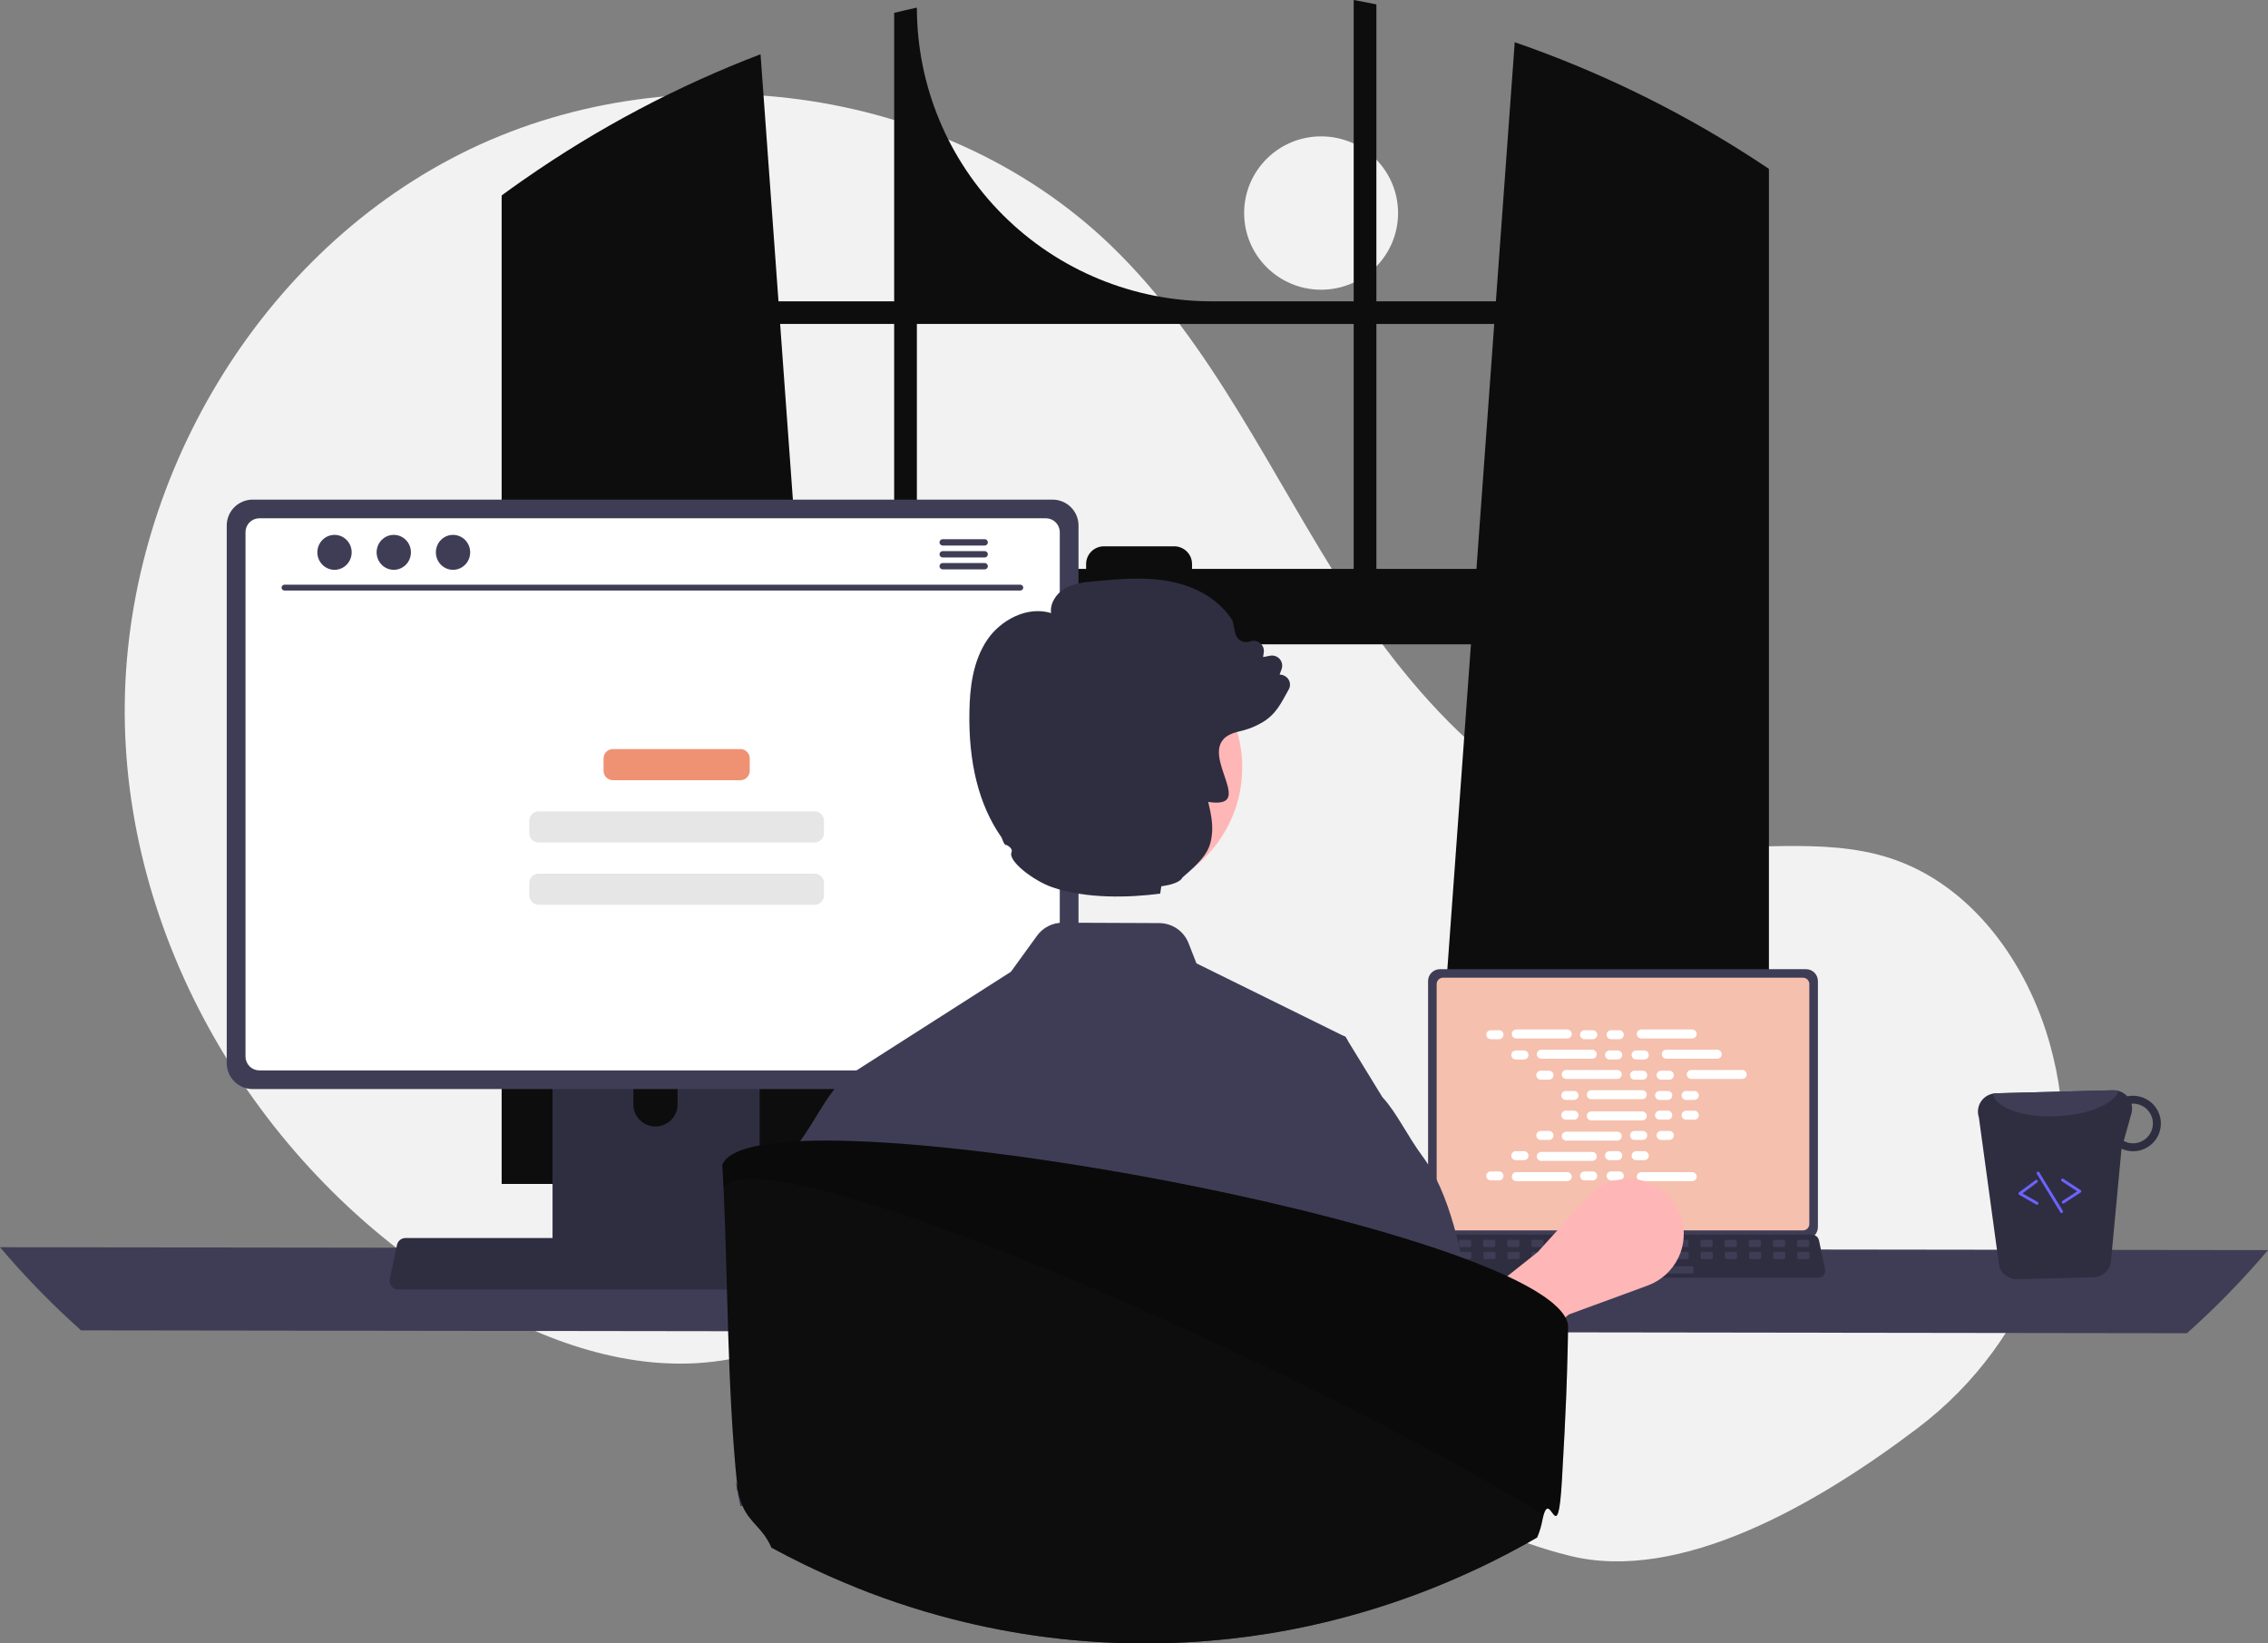 <svg width="305" height="221" viewBox="0 0 305 221" fill="none" xmlns="http://www.w3.org/2000/svg">
<rect x="0" y="0" width="305" height="221" fill="#808080" stroke="none"/>
<g clip-path="url(#clip0_7_120)">
<path d="M177.662 38.96C183.378 38.96 188.012 34.343 188.012 28.648C188.012 22.953 183.378 18.337 177.662 18.337C171.946 18.337 167.312 22.953 167.312 28.648C167.312 34.343 171.946 38.96 177.662 38.96Z" fill="#F2F2F2"/>
<path d="M257.952 191.995C273.336 180.321 280.684 160.704 276.084 141.99C275.97 141.525 275.849 141.061 275.722 140.598C272.672 129.49 265.127 118.933 254.131 115.384C244.897 112.403 234.819 114.695 225.186 113.51C206.277 111.183 191.616 95.941 181.301 79.981C170.986 64.022 163.058 46.157 149.352 32.973C126.758 11.24 89.903 6.561 61.891 20.707C33.878 34.854 16.035 66.239 16.796 97.518C17.556 128.798 36.195 158.703 63.263 174.57C73.207 180.399 84.708 184.528 96.154 183.083C106.085 181.829 115.109 176.513 124.993 174.934C140.534 172.453 155.976 179.453 169.417 187.611C182.859 195.768 195.843 205.437 211.117 209.219C225.949 212.891 244.323 202.336 257.952 191.995Z" fill="#F2F2F2"/>
<path d="M235.848 21.364C235.511 21.14 235.17 20.928 234.832 20.711C225.084 14.5 214.635 9.454 203.701 5.677L201.166 40.519H185.095V0.591C184.083 0.382 183.064 0.185 182.044 0V40.519H162.945C152.431 40.519 142.348 36.358 134.913 28.951C127.478 21.544 123.302 11.498 123.302 1.023V1.023C122.278 1.244 121.263 1.479 120.247 1.73V40.519H104.691L102.276 7.295C91.04 11.588 80.374 17.234 70.513 24.106C70.343 24.222 70.172 24.341 70.005 24.457C69.149 25.056 68.304 25.666 67.463 26.284V159.207H113.308L112.498 148.026L108.04 86.642H197.813L193.355 148.026L192.545 159.207H237.883V22.708C237.209 22.252 236.53 21.804 235.848 21.364ZM120.247 76.504H107.304L104.912 43.562H120.247V76.504ZM182.044 76.504H160.305V75.852C160.305 75.538 160.243 75.227 160.123 74.937C160.002 74.647 159.825 74.384 159.602 74.162C159.38 73.941 159.115 73.765 158.824 73.645C158.533 73.526 158.221 73.464 157.906 73.465H148.455C148.141 73.465 147.829 73.526 147.539 73.646C147.248 73.766 146.984 73.942 146.761 74.164C146.539 74.385 146.362 74.648 146.242 74.938C146.122 75.228 146.06 75.538 146.06 75.852V76.504H123.302V43.562H182.044V76.504ZM185.095 76.504V43.562H200.945L198.554 76.504H185.095Z" fill="#0D0D0D"/>
<path d="M0 167.719C3.367 171.694 7.01 175.43 10.9 178.899L294.1 179.285C297.99 175.816 301.633 172.08 305 168.105L0 167.719Z" fill="#3F3D56"/>
<path d="M192.047 131.919V165.017C192.047 165.439 192.215 165.843 192.515 166.141C192.814 166.44 193.22 166.607 193.643 166.608H242.875C243.298 166.607 243.704 166.44 244.004 166.141C244.303 165.843 244.471 165.439 244.472 165.017V131.919C244.471 131.498 244.302 131.094 244.003 130.796C243.703 130.498 243.298 130.331 242.875 130.33H193.643C193.22 130.331 192.815 130.498 192.515 130.796C192.216 131.094 192.048 131.498 192.047 131.919Z" fill="#3F3D56"/>
<path d="M193.202 132.331V164.609C193.202 164.834 193.292 165.05 193.452 165.209C193.612 165.369 193.829 165.458 194.055 165.459H242.465C242.691 165.458 242.908 165.369 243.068 165.209C243.228 165.05 243.318 164.834 243.318 164.609V132.331C243.318 132.105 243.229 131.889 243.069 131.729C242.909 131.569 242.692 131.479 242.465 131.479H194.055C193.828 131.479 193.611 131.569 193.451 131.729C193.291 131.889 193.202 132.105 193.202 132.331Z" fill="#F5C0AE"/>
<path d="M191.017 171.472C191.107 171.585 191.222 171.676 191.352 171.738C191.483 171.8 191.626 171.832 191.77 171.831H244.486C244.63 171.831 244.772 171.799 244.902 171.737C245.032 171.675 245.147 171.585 245.238 171.473C245.329 171.362 245.393 171.232 245.427 171.092C245.461 170.952 245.463 170.807 245.434 170.666L244.616 166.794C244.582 166.636 244.509 166.489 244.403 166.367C244.298 166.244 244.163 166.15 244.012 166.092C243.902 166.049 243.785 166.027 243.667 166.027H192.585C192.468 166.027 192.351 166.049 192.241 166.092C192.09 166.15 191.955 166.244 191.85 166.367C191.744 166.489 191.671 166.636 191.637 166.794L190.819 170.666C190.79 170.807 190.792 170.952 190.827 171.092C190.861 171.231 190.926 171.361 191.017 171.472Z" fill="#2F2E41"/>
<path d="M241.859 167.695H243.104C243.208 167.695 243.293 167.611 243.293 167.507V166.913C243.293 166.809 243.208 166.725 243.104 166.725H241.859C241.754 166.725 241.669 166.809 241.669 166.913V167.507C241.669 167.611 241.754 167.695 241.859 167.695Z" fill="#3F3D56"/>
<path d="M238.612 167.695H239.857C239.961 167.695 240.046 167.611 240.046 167.507V166.913C240.046 166.809 239.961 166.725 239.857 166.725H238.612C238.507 166.725 238.422 166.809 238.422 166.913V167.507C238.422 167.611 238.507 167.695 238.612 167.695Z" fill="#3F3D56"/>
<path d="M235.364 167.695H236.609C236.714 167.695 236.799 167.611 236.799 167.507V166.913C236.799 166.809 236.714 166.725 236.609 166.725H235.364C235.26 166.725 235.175 166.809 235.175 166.913V167.507C235.175 167.611 235.26 167.695 235.364 167.695Z" fill="#3F3D56"/>
<path d="M232.117 167.695H233.362C233.467 167.695 233.551 167.611 233.551 167.507V166.913C233.551 166.809 233.467 166.725 233.362 166.725H232.117C232.012 166.725 231.928 166.809 231.928 166.913V167.507C231.928 167.611 232.012 167.695 232.117 167.695Z" fill="#3F3D56"/>
<path d="M228.87 167.695H230.115C230.219 167.695 230.304 167.611 230.304 167.507V166.913C230.304 166.809 230.219 166.725 230.115 166.725H228.87C228.765 166.725 228.681 166.809 228.681 166.913V167.507C228.681 167.611 228.765 167.695 228.87 167.695Z" fill="#3F3D56"/>
<path d="M225.623 167.695H226.868C226.972 167.695 227.057 167.611 227.057 167.507V166.913C227.057 166.809 226.972 166.725 226.868 166.725H225.623C225.518 166.725 225.433 166.809 225.433 166.913V167.507C225.433 167.611 225.518 167.695 225.623 167.695Z" fill="#3F3D56"/>
<path d="M222.375 167.695H223.62C223.725 167.695 223.81 167.611 223.81 167.507V166.913C223.81 166.809 223.725 166.725 223.62 166.725H222.375C222.271 166.725 222.186 166.809 222.186 166.913V167.507C222.186 167.611 222.271 167.695 222.375 167.695Z" fill="#3F3D56"/>
<path d="M219.128 167.695H220.373C220.478 167.695 220.562 167.611 220.562 167.507V166.913C220.562 166.809 220.478 166.725 220.373 166.725H219.128C219.024 166.725 218.939 166.809 218.939 166.913V167.507C218.939 167.611 219.024 167.695 219.128 167.695Z" fill="#3F3D56"/>
<path d="M215.881 167.695H217.126C217.231 167.695 217.315 167.611 217.315 167.507V166.913C217.315 166.809 217.231 166.725 217.126 166.725H215.881C215.776 166.725 215.692 166.809 215.692 166.913V167.507C215.692 167.611 215.776 167.695 215.881 167.695Z" fill="#3F3D56"/>
<path d="M212.634 167.695H213.879C213.983 167.695 214.068 167.611 214.068 167.507V166.913C214.068 166.809 213.983 166.725 213.879 166.725H212.634C212.529 166.725 212.444 166.809 212.444 166.913V167.507C212.444 167.611 212.529 167.695 212.634 167.695Z" fill="#3F3D56"/>
<path d="M209.386 167.695H210.632C210.736 167.695 210.821 167.611 210.821 167.507V166.913C210.821 166.809 210.736 166.725 210.632 166.725H209.386C209.282 166.725 209.197 166.809 209.197 166.913V167.507C209.197 167.611 209.282 167.695 209.386 167.695Z" fill="#3F3D56"/>
<path d="M206.139 167.695H207.384C207.489 167.695 207.574 167.611 207.574 167.507V166.913C207.574 166.809 207.489 166.725 207.384 166.725H206.139C206.035 166.725 205.95 166.809 205.95 166.913V167.507C205.95 167.611 206.035 167.695 206.139 167.695Z" fill="#3F3D56"/>
<path d="M202.892 167.695H204.137C204.242 167.695 204.326 167.611 204.326 167.507V166.913C204.326 166.809 204.242 166.725 204.137 166.725H202.892C202.788 166.725 202.703 166.809 202.703 166.913V167.507C202.703 167.611 202.788 167.695 202.892 167.695Z" fill="#3F3D56"/>
<path d="M199.645 167.695H200.89C200.994 167.695 201.079 167.611 201.079 167.507V166.913C201.079 166.809 200.994 166.725 200.89 166.725H199.645C199.54 166.725 199.456 166.809 199.456 166.913V167.507C199.456 167.611 199.54 167.695 199.645 167.695Z" fill="#3F3D56"/>
<path d="M196.398 167.695H197.643C197.747 167.695 197.832 167.611 197.832 167.507V166.913C197.832 166.809 197.747 166.725 197.643 166.725H196.398C196.293 166.725 196.208 166.809 196.208 166.913V167.507C196.208 167.611 196.293 167.695 196.398 167.695Z" fill="#3F3D56"/>
<path d="M193.15 167.695H194.395C194.5 167.695 194.585 167.611 194.585 167.507V166.913C194.585 166.809 194.5 166.725 194.395 166.725H193.15C193.046 166.725 192.961 166.809 192.961 166.913V167.507C192.961 167.611 193.046 167.695 193.15 167.695Z" fill="#3F3D56"/>
<path d="M241.897 169.313H243.142C243.247 169.313 243.331 169.228 243.331 169.124V168.531C243.331 168.427 243.247 168.342 243.142 168.342H241.897C241.793 168.342 241.708 168.427 241.708 168.531V169.124C241.708 169.228 241.793 169.313 241.897 169.313Z" fill="#3F3D56"/>
<path d="M238.65 169.313H239.895C240 169.313 240.084 169.228 240.084 169.124V168.531C240.084 168.427 240 168.342 239.895 168.342H238.65C238.545 168.342 238.461 168.427 238.461 168.531V169.124C238.461 169.228 238.545 169.313 238.65 169.313Z" fill="#3F3D56"/>
<path d="M235.403 169.313H236.648C236.752 169.313 236.837 169.228 236.837 169.124V168.531C236.837 168.427 236.752 168.342 236.648 168.342H235.403C235.298 168.342 235.213 168.427 235.213 168.531V169.124C235.213 169.228 235.298 169.313 235.403 169.313Z" fill="#3F3D56"/>
<path d="M232.155 169.313H233.4C233.505 169.313 233.59 169.228 233.59 169.124V168.531C233.59 168.427 233.505 168.342 233.4 168.342H232.155C232.051 168.342 231.966 168.427 231.966 168.531V169.124C231.966 169.228 232.051 169.313 232.155 169.313Z" fill="#3F3D56"/>
<path d="M228.908 169.313H230.153C230.258 169.313 230.343 169.228 230.343 169.124V168.531C230.343 168.427 230.258 168.342 230.153 168.342H228.908C228.804 168.342 228.719 168.427 228.719 168.531V169.124C228.719 169.228 228.804 169.313 228.908 169.313Z" fill="#3F3D56"/>
<path d="M225.661 169.313H226.906C227.011 169.313 227.095 169.228 227.095 169.124V168.531C227.095 168.427 227.011 168.342 226.906 168.342H225.661C225.556 168.342 225.472 168.427 225.472 168.531V169.124C225.472 169.228 225.556 169.313 225.661 169.313Z" fill="#3F3D56"/>
<path d="M222.414 169.313H223.659C223.763 169.313 223.848 169.228 223.848 169.124V168.531C223.848 168.427 223.763 168.342 223.659 168.342H222.414C222.309 168.342 222.225 168.427 222.225 168.531V169.124C222.225 169.228 222.309 169.313 222.414 169.313Z" fill="#3F3D56"/>
<path d="M219.166 169.313H220.412C220.516 169.313 220.601 169.228 220.601 169.124V168.531C220.601 168.427 220.516 168.342 220.412 168.342H219.166C219.062 168.342 218.977 168.427 218.977 168.531V169.124C218.977 169.228 219.062 169.313 219.166 169.313Z" fill="#3F3D56"/>
<path d="M215.919 169.313H217.164C217.269 169.313 217.354 169.228 217.354 169.124V168.531C217.354 168.427 217.269 168.342 217.164 168.342H215.919C215.815 168.342 215.73 168.427 215.73 168.531V169.124C215.73 169.228 215.815 169.313 215.919 169.313Z" fill="#3F3D56"/>
<path d="M212.672 169.313H213.917C214.022 169.313 214.106 169.228 214.106 169.124V168.531C214.106 168.427 214.022 168.342 213.917 168.342H212.672C212.568 168.342 212.483 168.427 212.483 168.531V169.124C212.483 169.228 212.568 169.313 212.672 169.313Z" fill="#3F3D56"/>
<path d="M209.425 169.313H210.67C210.774 169.313 210.859 169.228 210.859 169.124V168.531C210.859 168.427 210.774 168.342 210.67 168.342H209.425C209.32 168.342 209.236 168.427 209.236 168.531V169.124C209.236 169.228 209.32 169.313 209.425 169.313Z" fill="#3F3D56"/>
<path d="M206.178 169.313H207.423C207.527 169.313 207.612 169.228 207.612 169.124V168.531C207.612 168.427 207.527 168.342 207.423 168.342H206.178C206.073 168.342 205.988 168.427 205.988 168.531V169.124C205.988 169.228 206.073 169.313 206.178 169.313Z" fill="#3F3D56"/>
<path d="M202.93 169.313H204.176C204.28 169.313 204.365 169.228 204.365 169.124V168.531C204.365 168.427 204.28 168.342 204.176 168.342H202.93C202.826 168.342 202.741 168.427 202.741 168.531V169.124C202.741 169.228 202.826 169.313 202.93 169.313Z" fill="#3F3D56"/>
<path d="M199.683 169.313H200.928C201.033 169.313 201.118 169.228 201.118 169.124V168.531C201.118 168.427 201.033 168.342 200.928 168.342H199.683C199.579 168.342 199.494 168.427 199.494 168.531V169.124C199.494 169.228 199.579 169.313 199.683 169.313Z" fill="#3F3D56"/>
<path d="M196.436 169.313H197.681C197.786 169.313 197.87 169.228 197.87 169.124V168.531C197.87 168.427 197.786 168.342 197.681 168.342H196.436C196.331 168.342 196.247 168.427 196.247 168.531V169.124C196.247 169.228 196.331 169.313 196.436 169.313Z" fill="#3F3D56"/>
<path d="M193.189 169.313H194.434C194.538 169.313 194.623 169.228 194.623 169.124V168.531C194.623 168.427 194.538 168.342 194.434 168.342H193.189C193.084 168.342 192.999 168.427 192.999 168.531V169.124C192.999 169.228 193.084 169.313 193.189 169.313Z" fill="#3F3D56"/>
<path d="M214.945 171.254H227.556C227.66 171.254 227.745 171.169 227.745 171.065V170.472C227.745 170.368 227.66 170.283 227.556 170.283H214.945C214.841 170.283 214.756 170.368 214.756 170.472V171.065C214.756 171.169 214.841 171.254 214.945 171.254Z" fill="#3F3D56"/>
<path d="M201.585 138.541H200.482C200.148 138.541 199.877 138.81 199.877 139.143C199.877 139.476 200.148 139.746 200.482 139.746H201.585C201.919 139.746 202.19 139.476 202.19 139.143C202.19 138.81 201.919 138.541 201.585 138.541Z" fill="white"/>
<path d="M214.192 138.541H213.09C212.755 138.541 212.484 138.81 212.484 139.143C212.484 139.476 212.755 139.746 213.09 139.746H214.192C214.526 139.746 214.797 139.476 214.797 139.143C214.797 138.81 214.526 138.541 214.192 138.541Z" fill="white"/>
<path d="M217.764 138.541H216.662C216.327 138.541 216.056 138.81 216.056 139.143C216.056 139.476 216.327 139.746 216.662 139.746H217.764C218.098 139.746 218.369 139.476 218.369 139.143C218.369 138.81 218.098 138.541 217.764 138.541Z" fill="white"/>
<path d="M210.763 138.44H203.912C203.577 138.44 203.307 138.71 203.307 139.043C203.307 139.376 203.577 139.646 203.912 139.646H210.763C211.097 139.646 211.368 139.376 211.368 139.043C211.368 138.71 211.097 138.44 210.763 138.44Z" fill="white"/>
<path d="M227.572 138.44H220.721C220.387 138.44 220.116 138.71 220.116 139.043C220.116 139.376 220.387 139.646 220.721 139.646H227.572C227.906 139.646 228.177 139.376 228.177 139.043C228.177 138.71 227.906 138.44 227.572 138.44Z" fill="white"/>
<path d="M204.947 141.262H203.844C203.51 141.262 203.239 141.532 203.239 141.865C203.239 142.198 203.51 142.468 203.844 142.468H204.947C205.281 142.468 205.552 142.198 205.552 141.865C205.552 141.532 205.281 141.262 204.947 141.262Z" fill="white"/>
<path d="M217.554 141.262H216.451C216.117 141.262 215.846 141.532 215.846 141.865C215.846 142.198 216.117 142.468 216.451 142.468H217.554C217.888 142.468 218.159 142.198 218.159 141.865C218.159 141.532 217.888 141.262 217.554 141.262Z" fill="white"/>
<path d="M221.126 141.262H220.023C219.689 141.262 219.418 141.532 219.418 141.865C219.418 142.198 219.689 142.468 220.023 142.468H221.126C221.46 142.468 221.731 142.198 221.731 141.865C221.731 141.532 221.46 141.262 221.126 141.262Z" fill="white"/>
<path d="M214.125 141.161H207.274C206.939 141.161 206.668 141.431 206.668 141.764C206.668 142.097 206.939 142.367 207.274 142.367H214.125C214.459 142.367 214.73 142.097 214.73 141.764C214.73 141.431 214.459 141.161 214.125 141.161Z" fill="white"/>
<path d="M230.934 141.161H224.083C223.749 141.161 223.478 141.431 223.478 141.764C223.478 142.097 223.749 142.367 224.083 142.367H230.934C231.268 142.367 231.539 142.097 231.539 141.764C231.539 141.431 231.268 141.161 230.934 141.161Z" fill="white"/>
<path d="M208.309 143.983H207.206C206.872 143.983 206.601 144.253 206.601 144.586C206.601 144.919 206.872 145.189 207.206 145.189H208.309C208.643 145.189 208.914 144.919 208.914 144.586C208.914 144.253 208.643 143.983 208.309 143.983Z" fill="white"/>
<path d="M220.916 143.983H219.813C219.479 143.983 219.208 144.253 219.208 144.586C219.208 144.919 219.479 145.189 219.813 145.189H220.916C221.25 145.189 221.521 144.919 221.521 144.586C221.521 144.253 221.25 143.983 220.916 143.983Z" fill="white"/>
<path d="M224.488 143.983H223.385C223.051 143.983 222.78 144.253 222.78 144.586C222.78 144.919 223.051 145.189 223.385 145.189H224.488C224.822 145.189 225.093 144.919 225.093 144.586C225.093 144.253 224.822 143.983 224.488 143.983Z" fill="white"/>
<path d="M217.486 143.883H210.635C210.301 143.883 210.03 144.153 210.03 144.486C210.03 144.819 210.301 145.088 210.635 145.088H217.486C217.821 145.088 218.092 144.819 218.092 144.486C218.092 144.153 217.821 143.883 217.486 143.883Z" fill="white"/>
<path d="M234.296 143.883H227.445C227.111 143.883 226.84 144.153 226.84 144.486C226.84 144.819 227.111 145.088 227.445 145.088H234.296C234.63 145.088 234.901 144.819 234.901 144.486C234.901 144.153 234.63 143.883 234.296 143.883Z" fill="white"/>
<path d="M211.67 146.705H210.568C210.234 146.705 209.963 146.974 209.963 147.307C209.963 147.64 210.234 147.91 210.568 147.91H211.67C212.005 147.91 212.276 147.64 212.276 147.307C212.276 146.974 212.005 146.705 211.67 146.705Z" fill="white"/>
<path d="M224.278 146.705H223.175C222.841 146.705 222.57 146.974 222.57 147.307C222.57 147.64 222.841 147.91 223.175 147.91H224.278C224.612 147.91 224.883 147.64 224.883 147.307C224.883 146.974 224.612 146.705 224.278 146.705Z" fill="white"/>
<path d="M227.85 146.705H226.747C226.413 146.705 226.142 146.974 226.142 147.307C226.142 147.64 226.413 147.91 226.747 147.91H227.85C228.184 147.91 228.455 147.64 228.455 147.307C228.455 146.974 228.184 146.705 227.85 146.705Z" fill="white"/>
<path d="M220.848 146.604H213.997C213.663 146.604 213.392 146.874 213.392 147.207C213.392 147.54 213.663 147.81 213.997 147.81H220.848C221.183 147.81 221.454 147.54 221.454 147.207C221.454 146.874 221.183 146.604 220.848 146.604Z" fill="white"/>
<path d="M214.192 157.526H213.09C212.755 157.526 212.484 157.796 212.484 158.129C212.484 158.462 212.755 158.732 213.09 158.732H214.192C214.526 158.732 214.797 158.462 214.797 158.129C214.797 157.796 214.526 157.526 214.192 157.526Z" fill="white"/>
<path d="M217.764 157.526H216.662C216.327 157.526 216.056 157.796 216.056 158.129C216.056 158.462 216.327 158.732 216.662 158.732H217.764C218.098 158.732 218.369 158.462 218.369 158.129C218.369 157.796 218.098 157.526 217.764 157.526Z" fill="white"/>
<path d="M227.572 157.626H220.721C220.387 157.626 220.116 157.896 220.116 158.229C220.116 158.562 220.387 158.832 220.721 158.832H227.572C227.906 158.832 228.177 158.562 228.177 158.229C228.177 157.896 227.906 157.626 227.572 157.626Z" fill="white"/>
<path d="M201.585 157.526H200.482C200.148 157.526 199.877 157.796 199.877 158.129C199.877 158.462 200.148 158.732 200.482 158.732H201.585C201.919 158.732 202.19 158.462 202.19 158.129C202.19 157.796 201.919 157.526 201.585 157.526Z" fill="white"/>
<path d="M210.763 157.626H203.912C203.577 157.626 203.307 157.896 203.307 158.229C203.307 158.562 203.577 158.832 203.912 158.832H210.763C211.097 158.832 211.368 158.562 211.368 158.229C211.368 157.896 211.097 157.626 210.763 157.626Z" fill="white"/>
<path d="M204.947 154.804H203.844C203.51 154.804 203.239 155.074 203.239 155.407C203.239 155.74 203.51 156.01 203.844 156.01H204.947C205.281 156.01 205.552 155.74 205.552 155.407C205.552 155.074 205.281 154.804 204.947 154.804Z" fill="white"/>
<path d="M217.554 154.804H216.451C216.117 154.804 215.846 155.074 215.846 155.407C215.846 155.74 216.117 156.01 216.451 156.01H217.554C217.888 156.01 218.159 155.74 218.159 155.407C218.159 155.074 217.888 154.804 217.554 154.804Z" fill="white"/>
<path d="M221.126 154.804H220.023C219.689 154.804 219.418 155.074 219.418 155.407C219.418 155.74 219.689 156.01 220.023 156.01H221.126C221.46 156.01 221.731 155.74 221.731 155.407C221.731 155.074 221.46 154.804 221.126 154.804Z" fill="white"/>
<path d="M214.125 154.905H207.274C206.939 154.905 206.668 155.175 206.668 155.508C206.668 155.841 206.939 156.111 207.274 156.111H214.125C214.459 156.111 214.73 155.841 214.73 155.508C214.73 155.175 214.459 154.905 214.125 154.905Z" fill="white"/>
<path d="M208.309 152.083H207.206C206.872 152.083 206.601 152.353 206.601 152.686C206.601 153.019 206.872 153.289 207.206 153.289H208.309C208.643 153.289 208.914 153.019 208.914 152.686C208.914 152.353 208.643 152.083 208.309 152.083Z" fill="white"/>
<path d="M220.916 152.083H219.813C219.479 152.083 219.208 152.353 219.208 152.686C219.208 153.019 219.479 153.289 219.813 153.289H220.916C221.25 153.289 221.521 153.019 221.521 152.686C221.521 152.353 221.25 152.083 220.916 152.083Z" fill="white"/>
<path d="M224.488 152.083H223.385C223.051 152.083 222.78 152.353 222.78 152.686C222.78 153.019 223.051 153.289 223.385 153.289H224.488C224.822 153.289 225.093 153.019 225.093 152.686C225.093 152.353 224.822 152.083 224.488 152.083Z" fill="white"/>
<path d="M217.486 152.184H210.635C210.301 152.184 210.03 152.454 210.03 152.786C210.03 153.119 210.301 153.389 210.635 153.389H217.486C217.821 153.389 218.092 153.119 218.092 152.786C218.092 152.454 217.821 152.184 217.486 152.184Z" fill="white"/>
<path d="M211.67 149.362H210.568C210.234 149.362 209.963 149.632 209.963 149.965C209.963 150.298 210.234 150.567 210.568 150.567H211.67C212.005 150.567 212.276 150.298 212.276 149.965C212.276 149.632 212.005 149.362 211.67 149.362Z" fill="white"/>
<path d="M224.278 149.362H223.175C222.841 149.362 222.57 149.632 222.57 149.965C222.57 150.298 222.841 150.567 223.175 150.567H224.278C224.612 150.567 224.883 150.298 224.883 149.965C224.883 149.632 224.612 149.362 224.278 149.362Z" fill="white"/>
<path d="M227.85 149.362H226.747C226.413 149.362 226.142 149.632 226.142 149.965C226.142 150.298 226.413 150.567 226.747 150.567H227.85C228.184 150.567 228.455 150.298 228.455 149.965C228.455 149.632 228.184 149.362 227.85 149.362Z" fill="white"/>
<path d="M220.848 149.462H213.997C213.663 149.462 213.392 149.732 213.392 150.065C213.392 150.398 213.663 150.668 213.997 150.668H220.848C221.183 150.668 221.454 150.398 221.454 150.065C221.454 149.732 221.183 149.462 220.848 149.462Z" fill="white"/>
<path d="M195.724 189.419L190.55 181.27L206.792 168.37L213.497 160.97C214.368 160.009 215.477 159.292 216.713 158.891C217.949 158.491 219.269 158.42 220.541 158.687C221.813 158.954 222.993 159.549 223.962 160.412C224.931 161.276 225.655 162.377 226.063 163.607C226.667 165.429 226.537 167.414 225.701 169.143C224.864 170.871 223.386 172.209 221.578 172.872L210.977 176.763L195.724 189.419Z" fill="#FFB6B6"/>
<path d="M74.306 130.332V169.939H102.158V130.332C102.158 130.047 102.067 129.769 101.897 129.54C101.728 129.31 101.489 129.141 101.216 129.057C101.087 129.015 100.952 128.994 100.816 128.995H75.651C75.475 128.995 75.3 129.029 75.137 129.096C74.974 129.163 74.826 129.262 74.701 129.386C74.576 129.51 74.477 129.657 74.409 129.82C74.341 129.982 74.306 130.156 74.306 130.332ZM85.175 143.941C85.183 143.16 85.499 142.414 86.056 141.864C86.613 141.315 87.365 141.006 88.148 141.006C88.932 141.006 89.684 141.315 90.241 141.864C90.798 142.414 91.114 143.16 91.122 143.941V148.537C91.118 149.32 90.803 150.069 90.246 150.621C89.688 151.174 88.934 151.484 88.148 151.484C87.363 151.484 86.609 151.174 86.052 150.621C85.494 150.069 85.179 149.32 85.175 148.537V143.941Z" fill="#2F2E41"/>
<path d="M74.221 168.672V172.492C74.221 172.69 74.3 172.879 74.44 173.02C74.58 173.16 74.77 173.239 74.969 173.241H101.495C101.694 173.24 101.884 173.161 102.024 173.02C102.164 172.88 102.243 172.69 102.243 172.492V168.672H74.221Z" fill="#3F3D56"/>
<path d="M30.491 70.658V142.975C30.492 143.897 30.86 144.781 31.514 145.432C32.168 146.084 33.055 146.45 33.98 146.451H141.549C142.474 146.45 143.361 146.084 144.015 145.432C144.669 144.781 145.037 143.897 145.038 142.975V70.658C145.036 69.737 144.667 68.854 144.013 68.204C143.36 67.553 142.473 67.187 141.549 67.186H33.98C33.056 67.187 32.17 67.553 31.516 68.204C30.862 68.854 30.494 69.737 30.491 70.658Z" fill="#3F3D56"/>
<path d="M33.015 71.557V142.083C33.016 142.576 33.212 143.048 33.562 143.396C33.911 143.744 34.385 143.94 34.88 143.941H140.654C141.148 143.94 141.622 143.744 141.971 143.396C142.321 143.048 142.517 142.576 142.518 142.083V71.557C142.518 71.064 142.322 70.591 141.972 70.243C141.623 69.894 141.149 69.697 140.654 69.696H34.88C34.385 69.697 33.91 69.894 33.561 70.243C33.211 70.591 33.015 71.064 33.015 71.557Z" fill="white"/>
<path d="M52.645 172.982C52.752 173.117 52.889 173.225 53.045 173.3C53.201 173.374 53.371 173.412 53.544 173.411H116.473C116.645 173.411 116.815 173.372 116.97 173.299C117.126 173.225 117.263 173.117 117.371 172.984C117.479 172.851 117.557 172.695 117.597 172.529C117.638 172.362 117.64 172.189 117.605 172.021L116.628 167.398C116.588 167.21 116.5 167.034 116.375 166.888C116.249 166.741 116.088 166.629 115.907 166.56C115.776 166.509 115.637 166.483 115.496 166.483H54.517C54.377 166.483 54.237 166.509 54.106 166.56C53.925 166.629 53.765 166.741 53.639 166.888C53.513 167.034 53.426 167.21 53.385 167.398L52.408 172.021C52.374 172.188 52.377 172.362 52.418 172.528C52.459 172.694 52.536 172.85 52.645 172.982Z" fill="#2F2E41"/>
<path d="M137.221 79.411H38.248C38.146 79.409 38.048 79.367 37.976 79.293C37.904 79.22 37.864 79.122 37.864 79.019C37.864 78.917 37.904 78.818 37.976 78.745C38.048 78.671 38.146 78.629 38.248 78.627H137.221C137.324 78.629 137.422 78.671 137.494 78.745C137.566 78.818 137.606 78.917 137.606 79.019C137.606 79.122 137.566 79.22 137.494 79.293C137.422 79.367 137.324 79.409 137.221 79.411Z" fill="#3F3D56"/>
<path d="M44.986 76.625C46.26 76.625 47.292 75.573 47.292 74.276C47.292 72.978 46.26 71.927 44.986 71.927C43.712 71.927 42.679 72.978 42.679 74.276C42.679 75.573 43.712 76.625 44.986 76.625Z" fill="#3F3D56"/>
<path d="M52.954 76.625C54.228 76.625 55.261 75.573 55.261 74.276C55.261 72.978 54.228 71.927 52.954 71.927C51.68 71.927 50.647 72.978 50.647 74.276C50.647 75.573 51.68 76.625 52.954 76.625Z" fill="#3F3D56"/>
<path d="M60.922 76.625C62.196 76.625 63.229 75.573 63.229 74.276C63.229 72.978 62.196 71.927 60.922 71.927C59.648 71.927 58.616 72.978 58.616 74.276C58.616 75.573 59.648 76.625 60.922 76.625Z" fill="#3F3D56"/>
<path d="M132.423 72.507H126.763C126.652 72.51 126.545 72.556 126.467 72.636C126.389 72.716 126.345 72.823 126.345 72.934C126.345 73.046 126.389 73.153 126.467 73.233C126.545 73.312 126.652 73.358 126.763 73.361H132.423C132.535 73.359 132.643 73.314 132.722 73.234C132.801 73.154 132.845 73.046 132.845 72.934C132.845 72.822 132.801 72.714 132.722 72.635C132.643 72.555 132.535 72.509 132.423 72.507Z" fill="#3F3D56"/>
<path d="M132.423 74.11H126.763C126.651 74.113 126.545 74.159 126.467 74.238C126.388 74.318 126.344 74.425 126.344 74.537C126.344 74.648 126.388 74.756 126.467 74.835C126.545 74.915 126.651 74.961 126.763 74.964H132.423C132.536 74.962 132.643 74.917 132.722 74.837C132.802 74.757 132.846 74.649 132.846 74.537C132.846 74.425 132.802 74.317 132.722 74.237C132.643 74.157 132.536 74.112 132.423 74.11Z" fill="#3F3D56"/>
<path d="M132.423 75.713H126.763C126.652 75.715 126.545 75.761 126.467 75.841C126.389 75.921 126.345 76.028 126.345 76.139C126.345 76.251 126.389 76.358 126.467 76.438C126.545 76.518 126.652 76.564 126.763 76.566H132.423C132.535 76.565 132.643 76.519 132.722 76.439C132.801 76.359 132.845 76.252 132.845 76.139C132.845 76.027 132.801 75.92 132.722 75.84C132.643 75.76 132.535 75.714 132.423 75.713Z" fill="#3F3D56"/>
<path d="M268.863 170.349C269.034 170.844 269.358 171.273 269.788 171.573C270.219 171.874 270.734 172.031 271.26 172.021L281.529 171.758C282.058 171.748 282.57 171.567 282.988 171.243C283.406 170.919 283.708 170.469 283.847 169.96L285.301 154.478C285.816 154.711 286.377 154.826 286.943 154.815C287.435 154.802 287.919 154.694 288.369 154.495C288.818 154.296 289.224 154.011 289.563 153.656C289.902 153.301 290.167 152.883 290.344 152.426C290.521 151.968 290.606 151.481 290.593 150.991C290.581 150.501 290.472 150.019 290.272 149.571C290.073 149.123 289.787 148.719 289.43 148.381C289.074 148.043 288.654 147.779 288.195 147.603C287.736 147.427 287.247 147.342 286.755 147.355C286.529 147.354 286.304 147.377 286.082 147.424C285.842 147.165 285.549 146.959 285.224 146.819C284.899 146.679 284.547 146.609 284.193 146.612L268.397 147.019C268.266 147.024 268.135 147.04 268.007 147.067C267.661 147.131 267.332 147.269 267.043 147.47C266.755 147.672 266.513 147.932 266.334 148.235C266.155 148.537 266.043 148.874 266.006 149.223C265.969 149.572 266.007 149.925 266.118 150.259L268.863 170.349ZM285.599 153.427L286.633 149.738C286.75 149.312 286.753 148.862 286.641 148.435C286.691 148.435 286.735 148.411 286.785 148.411C287.494 148.396 288.18 148.662 288.692 149.151C289.205 149.639 289.502 150.31 289.519 151.017C289.535 151.723 289.27 152.407 288.781 152.919C288.292 153.431 287.619 153.728 286.911 153.747C286.452 153.761 285.999 153.651 285.599 153.427Z" fill="#2F2E41"/>
<path d="M268.007 147.067C268.343 148.984 272.127 150.332 276.677 150.097C280.86 149.905 284.281 148.442 284.908 146.707C284.676 146.639 284.435 146.607 284.193 146.612L268.396 147.019C268.265 147.023 268.135 147.04 268.007 147.067Z" fill="#3F3D56"/>
<path d="M277.51 161.842C277.531 161.836 277.551 161.828 277.569 161.816L279.799 160.362C279.826 160.344 279.848 160.32 279.864 160.292C279.879 160.264 279.887 160.232 279.887 160.2C279.887 160.168 279.879 160.137 279.864 160.108C279.848 160.08 279.826 160.056 279.799 160.039L277.481 158.526C277.46 158.512 277.436 158.502 277.411 158.498C277.386 158.493 277.36 158.493 277.335 158.498C277.31 158.503 277.287 158.513 277.266 158.528C277.244 158.542 277.226 158.56 277.212 158.581C277.198 158.603 277.189 158.626 277.184 158.651C277.179 158.676 277.18 158.702 277.185 158.727C277.19 158.752 277.2 158.775 277.215 158.796C277.229 158.817 277.247 158.835 277.269 158.849L279.339 160.2L277.357 161.493C277.318 161.518 277.29 161.556 277.277 161.599C277.264 161.643 277.267 161.69 277.285 161.732C277.304 161.774 277.337 161.808 277.378 161.828C277.419 161.848 277.466 161.853 277.51 161.842H277.51Z" fill="#6C63FF"/>
<path d="M273.988 162.003C274.026 161.994 274.059 161.974 274.085 161.945C274.111 161.916 274.127 161.881 274.133 161.843C274.138 161.804 274.132 161.766 274.115 161.731C274.098 161.697 274.071 161.668 274.037 161.649L271.981 160.475L273.968 159.004C273.989 158.989 274.006 158.97 274.019 158.949C274.032 158.927 274.041 158.903 274.044 158.878C274.048 158.853 274.047 158.827 274.041 158.802C274.034 158.778 274.023 158.755 274.008 158.734C273.993 158.714 273.974 158.697 273.952 158.684C273.93 158.671 273.906 158.662 273.881 158.659C273.856 158.655 273.83 158.656 273.806 158.662C273.781 158.669 273.758 158.679 273.737 158.695L271.513 160.341C271.487 160.36 271.466 160.385 271.453 160.414C271.439 160.443 271.433 160.475 271.435 160.507C271.437 160.539 271.447 160.57 271.464 160.597C271.48 160.625 271.504 160.647 271.532 160.663L273.844 161.984C273.888 162.009 273.939 162.016 273.988 162.003Z" fill="#6C63FF"/>
<path d="M277.289 163.116C277.308 163.111 277.325 163.104 277.342 163.094C277.364 163.081 277.383 163.063 277.398 163.043C277.413 163.022 277.424 162.999 277.43 162.974C277.436 162.95 277.437 162.924 277.433 162.899C277.429 162.874 277.42 162.85 277.407 162.828L274.245 157.65C274.219 157.607 274.176 157.575 274.126 157.563C274.076 157.551 274.023 157.559 273.979 157.586C273.935 157.613 273.904 157.656 273.892 157.705C273.879 157.755 273.888 157.807 273.914 157.851L277.076 163.029C277.097 163.065 277.13 163.092 277.168 163.108C277.206 163.123 277.249 163.126 277.289 163.116Z" fill="#6C63FF"/>
<path d="M99.56 100.729H82.43C81.731 100.729 81.165 101.293 81.165 101.989V103.657C81.165 104.353 81.731 104.917 82.43 104.917H99.56C100.259 104.917 100.826 104.353 100.826 103.657V101.989C100.826 101.293 100.259 100.729 99.56 100.729Z" fill="#EF9273"/>
<path d="M109.545 109.106H72.445C71.747 109.106 71.18 109.67 71.18 110.366V112.034C71.18 112.73 71.747 113.294 72.445 113.294H109.545C110.244 113.294 110.811 112.73 110.811 112.034V110.366C110.811 109.67 110.244 109.106 109.545 109.106Z" fill="#E6E6E6"/>
<path d="M109.545 117.483H72.445C71.747 117.483 71.18 118.047 71.18 118.743V120.411C71.18 121.107 71.747 121.671 72.445 121.671H109.545C110.244 121.671 110.811 121.107 110.811 120.411V118.743C110.811 118.047 110.244 117.483 109.545 117.483Z" fill="#E6E6E6"/>
<path d="M112.69 145.534L112.774 145.798L112.779 145.807L115.308 153.468L118.218 162.297L123.692 178.888L123.745 181.465V181.474L124.152 202.207L123.025 205.017L124.294 209.626C124.294 209.626 123.71 202.66 120.579 206.66C118.806 208.933 116.732 211.259 115.029 213.44C117.51 214.44 120.031 215.345 122.591 216.154C123.144 216.33 123.701 216.498 124.258 216.665C124.378 216.7 124.497 216.735 124.616 216.771C133.104 219.271 141.878 220.676 150.724 220.952C151.184 220.965 151.635 220.974 152.073 220.982C152.228 220.987 152.378 220.991 152.528 220.991C153.024 220.996 153.514 221 154.01 221C155.009 221 156.004 220.985 156.995 220.956C164.326 220.75 171.615 219.768 178.738 218.026C178.689 215.097 178.556 211.674 178.366 208.017C178.278 206.224 176.292 204.281 176.173 202.404C176.089 200.995 177.871 199.668 177.778 198.237C177.177 189.421 176.425 192.805 175.868 186.563C175.81 185.95 175.757 185.364 175.709 184.805C175.35 180.796 175.103 178.289 175.103 178.289L177.482 163.35L181.218 139.895L180.931 139.424L180.608 139.265L160.899 129.546L159.829 126.815C159.517 126.028 158.976 125.352 158.276 124.874C157.575 124.396 156.747 124.137 155.898 124.132L142.915 124.079C142.241 124.076 141.576 124.233 140.976 124.537C140.375 124.841 139.856 125.284 139.461 125.828L135.946 130.679L112.69 145.534Z" fill="#3F3D56"/>
<path d="M126.686 175.196L123.745 181.465L121.738 185.748L118.284 203.762L116.555 205.59L115.074 199.118L99.569 202.548C99.061 199.732 99.433 202.643 99.119 199.555C99.207 199.466 99.3 199.378 99.393 199.29C99.641 199.061 99.849 198.845 99.844 198.638C99.667 187.986 100.198 169.857 104.629 158.874C105.323 157.081 106.238 155.38 107.353 153.812C107.441 153.693 107.525 153.574 107.609 153.455C109.652 150.605 110.944 147.798 112.774 145.803V145.798C112.786 145.789 112.796 145.779 112.805 145.767C112.812 145.764 112.818 145.76 112.823 145.754L125.399 139.111L125.939 154.213L126.323 165.068L126.686 175.196Z" fill="#3F3D56"/>
<path d="M172.034 176.977L175.707 184.807L176.989 187.534L180.441 205.546L182.165 207.37L183.65 200.899L184.347 200.757L196.929 198.161L200.597 209.764C201.423 208.392 201.749 206.778 201.518 205.194C201.288 203.611 200.516 202.155 199.332 201.073C199.082 200.847 198.873 200.627 198.879 200.419C199.088 187.89 198.319 165.012 191.372 155.596C189.165 152.608 187.842 149.631 185.916 147.552C185.91 147.546 185.91 147.54 185.904 147.54L181.217 139.894L180.93 139.425L180.608 139.265L172.034 176.977Z" fill="#3F3D56"/>
<path d="M149.781 120.398C159.321 120.398 167.054 112.694 167.054 103.19C167.054 93.686 159.321 85.982 149.781 85.982C140.242 85.982 132.509 93.686 132.509 103.19C132.509 112.694 140.242 120.398 149.781 120.398Z" fill="#FFB6B6"/>
<path d="M173.127 91.17C172.993 91.028 172.832 90.914 172.653 90.835C172.473 90.756 172.28 90.714 172.084 90.711L172.344 89.993C172.429 89.766 172.452 89.522 172.41 89.284C172.369 89.046 172.265 88.823 172.109 88.638C171.952 88.454 171.75 88.314 171.521 88.233C171.293 88.152 171.047 88.133 170.809 88.177L169.863 88.359L169.952 87.73C169.986 87.495 169.959 87.256 169.872 87.035C169.785 86.815 169.642 86.62 169.457 86.472C169.272 86.323 169.052 86.224 168.817 86.186C168.582 86.148 168.342 86.172 168.119 86.254C167.916 86.334 167.698 86.367 167.481 86.352C167.263 86.336 167.052 86.273 166.863 86.165C166.673 86.061 166.507 85.917 166.379 85.743C166.25 85.569 166.162 85.369 166.119 85.157L165.789 83.574L165.754 83.489C164.149 80.824 161.064 78.886 157.288 78.175C153.927 77.538 150.481 77.862 147.159 78.167C145.841 78.291 144.353 78.43 143.112 79.187C142.058 79.836 141.166 81.133 141.349 82.442C138.073 81.442 134.561 83.439 132.821 85.957C130.758 88.954 130.421 92.707 130.367 95.642C130.22 102.586 131.658 108.267 134.631 112.531C134.848 112.84 134.902 113.484 135.332 113.701L135.243 113.558C135.724 113.797 136.212 114.183 136.03 114.597C135.507 115.786 138.984 118.416 141.434 119.285C145.903 120.872 151.846 120.737 156.024 120.166L156.172 119.181C157.68 118.976 158.742 118.586 159.04 117.976C159.567 117.528 160.017 117.126 160.409 116.755L160.413 116.752C160.42 116.744 160.436 116.732 160.444 116.725C162.331 114.921 162.769 113.894 162.967 112.33C163.157 110.797 162.82 109.24 162.475 107.838C169.739 108.958 159.614 100.13 166.382 98.423C166.46 98.399 166.539 98.38 166.619 98.365C166.816 98.319 167.014 98.272 167.204 98.218C168.12 97.971 168.996 97.598 169.809 97.11C171.701 95.963 172.325 94.441 173.301 92.727C173.442 92.483 173.501 92.2 173.47 91.92C173.439 91.64 173.319 91.378 173.127 91.17Z" fill="#2F2E41"/>
<path d="M210.871 178.202C210.867 178.878 210.86 179.824 210.829 180.994C210.825 181.156 210.821 181.323 210.817 181.492C210.767 183.644 210.716 185.447 210.635 187.451C210.631 187.59 210.627 187.726 210.619 187.865C210.511 190.661 210.34 193.916 210.046 199.072C209.499 208.595 208.545 200.381 207.588 203.722C207.541 203.888 207.491 204.085 207.444 204.316C207.299 205.157 207.055 205.978 206.716 206.761C206.208 207.062 205.685 207.352 205.169 207.641C203.7 208.456 202.208 209.24 200.703 209.986C199.858 210.403 199.01 210.812 198.157 211.206C198.021 211.268 197.889 211.329 197.757 211.387C193.39 213.4 188.89 215.111 184.287 216.508C183.388 216.779 182.492 217.041 181.585 217.285C180.639 217.547 179.694 217.794 178.736 218.026C171.613 219.768 164.325 220.751 156.994 220.957C156.005 220.988 155.009 221 154.009 221C153.513 221 153.024 220.996 152.528 220.992C152.377 220.992 152.226 220.988 152.075 220.984C151.637 220.973 151.183 220.965 150.726 220.953C141.879 220.678 133.105 219.273 124.618 216.771L124.258 216.667C123.7 216.497 123.145 216.331 122.591 216.153C120.032 215.346 117.512 214.442 115.028 213.442C113.133 212.681 111.259 211.865 109.407 210.993C109.39 210.989 109.375 210.981 109.361 210.97C108.973 210.793 108.582 210.607 108.194 210.418C108.144 210.391 108.089 210.364 108.035 210.337C106.589 209.634 105.159 208.898 103.744 208.128C102.554 205.405 100.879 204.884 99.841 202.49C99.538 201.778 99.32 201.034 99.189 200.273C99.189 200.265 99.185 200.257 99.185 200.246C99.294 201.682 98.724 197.697 99.181 200.23C99.178 200.184 99.174 200.134 99.17 200.076C99.158 199.937 99.143 199.767 99.12 199.555C97.79 186.621 97.875 171.83 97.298 159.642C97.259 158.854 97.219 158.1 97.177 157.379C97.166 157.139 97.15 156.904 97.135 156.672C97.162 156.603 97.193 156.529 97.228 156.46C97.235 156.44 97.244 156.42 97.255 156.402C97.266 156.378 97.279 156.355 97.294 156.332C97.302 156.321 97.313 156.305 97.321 156.294C97.327 156.28 97.333 156.267 97.34 156.255C97.375 156.201 97.414 156.143 97.457 156.089C97.476 156.066 97.492 156.046 97.511 156.027C97.524 156.007 97.54 155.989 97.557 155.973C97.569 155.954 97.584 155.938 97.6 155.923C97.615 155.907 97.631 155.888 97.65 155.869C97.659 155.857 97.669 155.846 97.681 155.838C97.712 155.803 97.746 155.77 97.782 155.741C97.921 155.615 98.068 155.498 98.224 155.394C98.278 155.359 98.337 155.324 98.391 155.286C98.781 155.053 99.193 154.856 99.62 154.699C99.767 154.645 99.914 154.594 100.073 154.54C100.131 154.525 100.186 154.506 100.244 154.486C100.329 154.459 100.414 154.432 100.503 154.413C100.945 154.282 101.422 154.17 101.938 154.065C102 154.054 102.066 154.042 102.131 154.027C102.224 154.007 102.321 153.992 102.418 153.976C102.55 153.953 102.686 153.93 102.821 153.907C103.973 153.725 105.279 153.59 106.721 153.501C106.857 153.494 106.992 153.486 107.128 153.478C107.287 153.471 107.446 153.463 107.609 153.455C107.744 153.447 107.884 153.443 108.024 153.44C108.159 153.432 108.299 153.428 108.442 153.424C108.834 153.413 109.237 153.401 109.648 153.393C110.818 153.37 112.051 153.378 113.346 153.405C113.947 153.42 114.559 153.436 115.187 153.463C115.23 153.463 115.268 153.467 115.307 153.467C115.854 153.486 116.404 153.509 116.97 153.54C117.366 153.559 117.765 153.579 118.164 153.602C118.54 153.625 118.92 153.648 119.304 153.675C119.602 153.691 119.901 153.714 120.203 153.733C120.459 153.752 120.715 153.772 120.971 153.787L121.319 153.81C121.509 153.826 121.699 153.837 121.893 153.857C122.32 153.891 122.746 153.926 123.18 153.961C123.61 154 124.048 154.038 124.486 154.077C124.924 154.115 125.366 154.158 125.808 154.2C125.855 154.204 125.897 154.208 125.94 154.212C126.343 154.255 126.746 154.293 127.153 154.336C127.246 154.343 127.343 154.351 127.436 154.363C127.824 154.401 128.22 154.447 128.612 154.488C128.732 154.501 128.851 154.514 128.972 154.527C129.279 154.56 129.581 154.589 129.89 154.625C130.297 154.672 130.712 154.714 131.115 154.768C131.429 154.803 131.743 154.838 132.057 154.876C132.549 154.934 133.049 154.996 133.549 155.062C133.739 155.085 133.929 155.108 134.119 155.135C135.546 155.313 136.988 155.51 138.453 155.714C140.674 156.027 142.93 156.367 145.202 156.734C147.477 157.101 149.765 157.488 152.067 157.896C152.648 158.001 153.23 158.105 153.815 158.213C154.079 158.263 154.342 158.313 154.606 158.364C155.055 158.445 155.505 158.53 155.955 158.615C156.404 158.7 156.854 158.784 157.304 158.873C157.839 158.978 158.377 159.082 158.912 159.186C162.436 159.881 165.94 160.623 169.359 161.399C169.921 161.526 170.483 161.658 171.042 161.785C172.158 162.044 173.264 162.307 174.36 162.573C174.662 162.643 174.961 162.716 175.259 162.789C176.003 162.975 176.748 163.16 177.48 163.349L177.608 163.384C178.147 163.515 178.674 163.65 179.201 163.79C180.446 164.114 181.669 164.442 182.872 164.774C183.671 164.994 184.46 165.217 185.241 165.442C186.407 165.778 187.551 166.118 188.663 166.462C188.939 166.547 189.214 166.632 189.485 166.713C190.299 166.964 191.102 167.219 191.881 167.474C192.501 167.675 193.106 167.879 193.703 168.084C194.3 168.289 194.885 168.493 195.459 168.698C195.827 168.829 196.191 168.968 196.556 169.1C197.079 169.293 197.595 169.486 198.099 169.679C198.254 169.737 198.405 169.799 198.556 169.857C198.653 169.899 198.746 169.934 198.839 169.972C199.021 170.046 199.207 170.115 199.385 170.189C199.568 170.258 199.746 170.332 199.924 170.409C200.099 170.478 200.277 170.552 200.448 170.625C200.622 170.695 200.793 170.768 200.963 170.845C201.107 170.903 201.246 170.965 201.382 171.027C201.657 171.146 201.932 171.266 202.2 171.39C202.332 171.452 202.463 171.509 202.595 171.571L202.897 171.71C202.94 171.733 202.983 171.753 203.025 171.772C203.122 171.818 203.223 171.869 203.32 171.915C203.545 172.019 203.766 172.131 203.983 172.235C204.274 172.382 204.557 172.529 204.828 172.672C205.103 172.819 205.371 172.965 205.626 173.108C205.669 173.131 205.708 173.155 205.75 173.178C205.809 173.209 205.867 173.243 205.925 173.274C206.123 173.386 206.313 173.502 206.502 173.614C206.875 173.842 207.227 174.066 207.557 174.29C207.631 174.34 207.7 174.39 207.774 174.437C208.018 174.611 208.251 174.78 208.468 174.954C208.468 174.958 208.468 174.958 208.472 174.958C208.545 175.012 208.615 175.07 208.685 175.124C208.743 175.178 208.805 175.225 208.863 175.279C209.065 175.452 209.251 175.618 209.421 175.788C209.479 175.841 209.533 175.896 209.584 175.954C209.607 175.973 209.628 175.994 209.646 176.016C209.724 176.093 209.794 176.171 209.859 176.248C209.87 176.259 209.879 176.27 209.887 176.283C209.98 176.391 210.065 176.499 210.146 176.607C210.185 176.661 210.228 176.715 210.263 176.769C210.309 176.835 210.356 176.904 210.394 176.97C210.429 177.024 210.46 177.082 210.491 177.136C210.574 177.275 210.644 177.421 210.701 177.573C210.744 177.675 210.779 177.781 210.805 177.889C210.835 177.992 210.857 178.096 210.871 178.202Z" fill="#0D0D0D"/>
<path opacity="0.2" d="M210.871 178.202C210.867 178.878 210.86 179.824 210.829 180.994C210.825 181.156 210.817 181.323 210.813 181.492C210.774 183.134 210.716 185.161 210.635 187.451C210.631 187.59 210.627 187.726 210.619 187.865C210.511 190.661 210.34 193.916 210.046 199.072C209.499 208.595 208.545 200.381 207.588 203.722C204.929 202.092 202.014 200.385 198.897 198.632C198.335 198.315 197.768 197.997 197.195 197.678C190.962 194.214 184 190.583 176.732 186.988C176.445 186.845 176.154 186.702 175.868 186.563C159.219 178.364 141.046 170.39 126.324 165.068C123.482 164.041 120.769 163.114 118.218 162.299C112.846 160.588 108.202 159.391 104.628 158.873C100.906 158.333 98.337 158.526 97.298 159.642C97.259 158.854 97.219 158.1 97.177 157.379C97.162 157.139 97.146 156.904 97.131 156.672C97.155 156.608 97.186 156.548 97.216 156.487C97.22 156.478 97.223 156.468 97.228 156.46C97.235 156.44 97.244 156.42 97.255 156.402C97.266 156.378 97.279 156.355 97.294 156.332C97.306 156.305 97.322 156.279 97.34 156.255C97.375 156.201 97.414 156.143 97.457 156.089C97.488 156.048 97.522 156.01 97.557 155.973C97.569 155.954 97.584 155.938 97.6 155.923C97.615 155.907 97.631 155.888 97.65 155.869C97.659 155.857 97.669 155.846 97.681 155.838C97.712 155.803 97.746 155.77 97.782 155.741C97.921 155.615 98.068 155.498 98.224 155.394C98.278 155.359 98.337 155.324 98.391 155.286C98.781 155.053 99.193 154.856 99.62 154.699C99.767 154.645 99.914 154.594 100.073 154.54C100.131 154.525 100.185 154.506 100.244 154.486C100.329 154.459 100.414 154.432 100.503 154.413C100.945 154.282 101.422 154.17 101.938 154.065C102.093 154.034 102.255 154.003 102.418 153.976C102.55 153.953 102.686 153.93 102.821 153.907C103.973 153.725 105.279 153.59 106.721 153.501C106.857 153.494 106.992 153.486 107.128 153.478C107.287 153.471 107.446 153.463 107.609 153.455C107.744 153.447 107.884 153.444 108.024 153.44C108.159 153.432 108.299 153.428 108.442 153.424C108.834 153.413 109.237 153.401 109.648 153.393C110.818 153.374 112.051 153.382 113.346 153.409C113.947 153.42 114.559 153.44 115.187 153.467C115.226 153.467 115.268 153.471 115.307 153.471C115.854 153.486 116.408 153.513 116.97 153.54C117.366 153.559 117.765 153.579 118.164 153.602C118.54 153.625 118.92 153.648 119.304 153.675C119.602 153.691 119.901 153.714 120.203 153.733C120.459 153.752 120.715 153.772 120.971 153.787C121.277 153.81 121.583 153.834 121.893 153.857C122.32 153.891 122.746 153.926 123.18 153.961C123.61 154 124.048 154.038 124.486 154.077C124.924 154.115 125.366 154.158 125.808 154.2C125.855 154.204 125.897 154.208 125.94 154.212C126.343 154.255 126.746 154.293 127.153 154.336C129.409 154.563 131.731 154.83 134.119 155.135C135.546 155.317 136.99 155.511 138.453 155.718C140.674 156.031 142.93 156.371 145.202 156.734C147.477 157.101 149.765 157.488 152.067 157.896C152.648 158.001 153.23 158.105 153.815 158.213C154.528 158.344 155.241 158.478 155.955 158.615C156.404 158.7 156.854 158.785 157.304 158.873C157.839 158.978 158.377 159.082 158.912 159.186C162.436 159.881 165.94 160.623 169.359 161.399C169.921 161.526 170.483 161.658 171.042 161.785C172.158 162.044 173.264 162.307 174.36 162.573C174.662 162.646 174.961 162.72 175.259 162.793C176.007 162.979 176.748 163.164 177.48 163.349V163.353C177.523 163.361 177.565 163.372 177.608 163.384C178.143 163.519 178.674 163.654 179.201 163.793C180.446 164.118 181.669 164.445 182.872 164.774C183.671 164.998 184.461 165.218 185.241 165.442C186.407 165.782 187.551 166.122 188.663 166.462C188.939 166.547 189.214 166.632 189.485 166.713C190.299 166.968 191.098 167.221 191.881 167.474C192.501 167.675 193.106 167.879 193.703 168.084C194.3 168.289 194.885 168.493 195.459 168.698C195.831 168.829 196.195 168.964 196.556 169.096C197.083 169.289 197.595 169.482 198.099 169.679C198.254 169.737 198.405 169.799 198.556 169.857C198.839 169.965 199.114 170.077 199.385 170.189C199.568 170.258 199.746 170.332 199.924 170.409C200.099 170.478 200.277 170.552 200.448 170.625C200.622 170.695 200.793 170.768 200.963 170.845C201.107 170.903 201.246 170.965 201.382 171.027C201.657 171.146 201.932 171.266 202.2 171.39C202.332 171.452 202.463 171.509 202.595 171.571L202.897 171.71C202.94 171.733 202.983 171.753 203.025 171.772C203.355 171.927 203.673 172.081 203.983 172.235C204.274 172.382 204.557 172.529 204.828 172.672C205.15 172.842 205.456 173.008 205.75 173.178C205.809 173.209 205.867 173.243 205.925 173.274C206.123 173.386 206.313 173.502 206.502 173.614C206.875 173.842 207.227 174.066 207.557 174.29C207.882 174.514 208.185 174.734 208.468 174.954C208.468 174.958 208.468 174.958 208.472 174.958C208.607 175.066 208.739 175.174 208.863 175.279C209.065 175.452 209.251 175.618 209.421 175.788C209.479 175.841 209.533 175.896 209.584 175.954C209.607 175.973 209.628 175.994 209.646 176.016C209.728 176.105 209.809 176.194 209.887 176.283C209.98 176.391 210.065 176.499 210.146 176.607C210.185 176.661 210.228 176.715 210.263 176.769C210.309 176.835 210.356 176.904 210.394 176.97C210.429 177.024 210.46 177.082 210.491 177.136C210.574 177.275 210.644 177.421 210.701 177.573C210.743 177.676 210.778 177.781 210.805 177.889C210.835 177.992 210.857 178.096 210.871 178.202Z" fill="black"/>
</g>
<defs>
<clipPath id="clip0_7_120">
<rect width="305" height="221" fill="white"/>
</clipPath>
</defs>
</svg>
